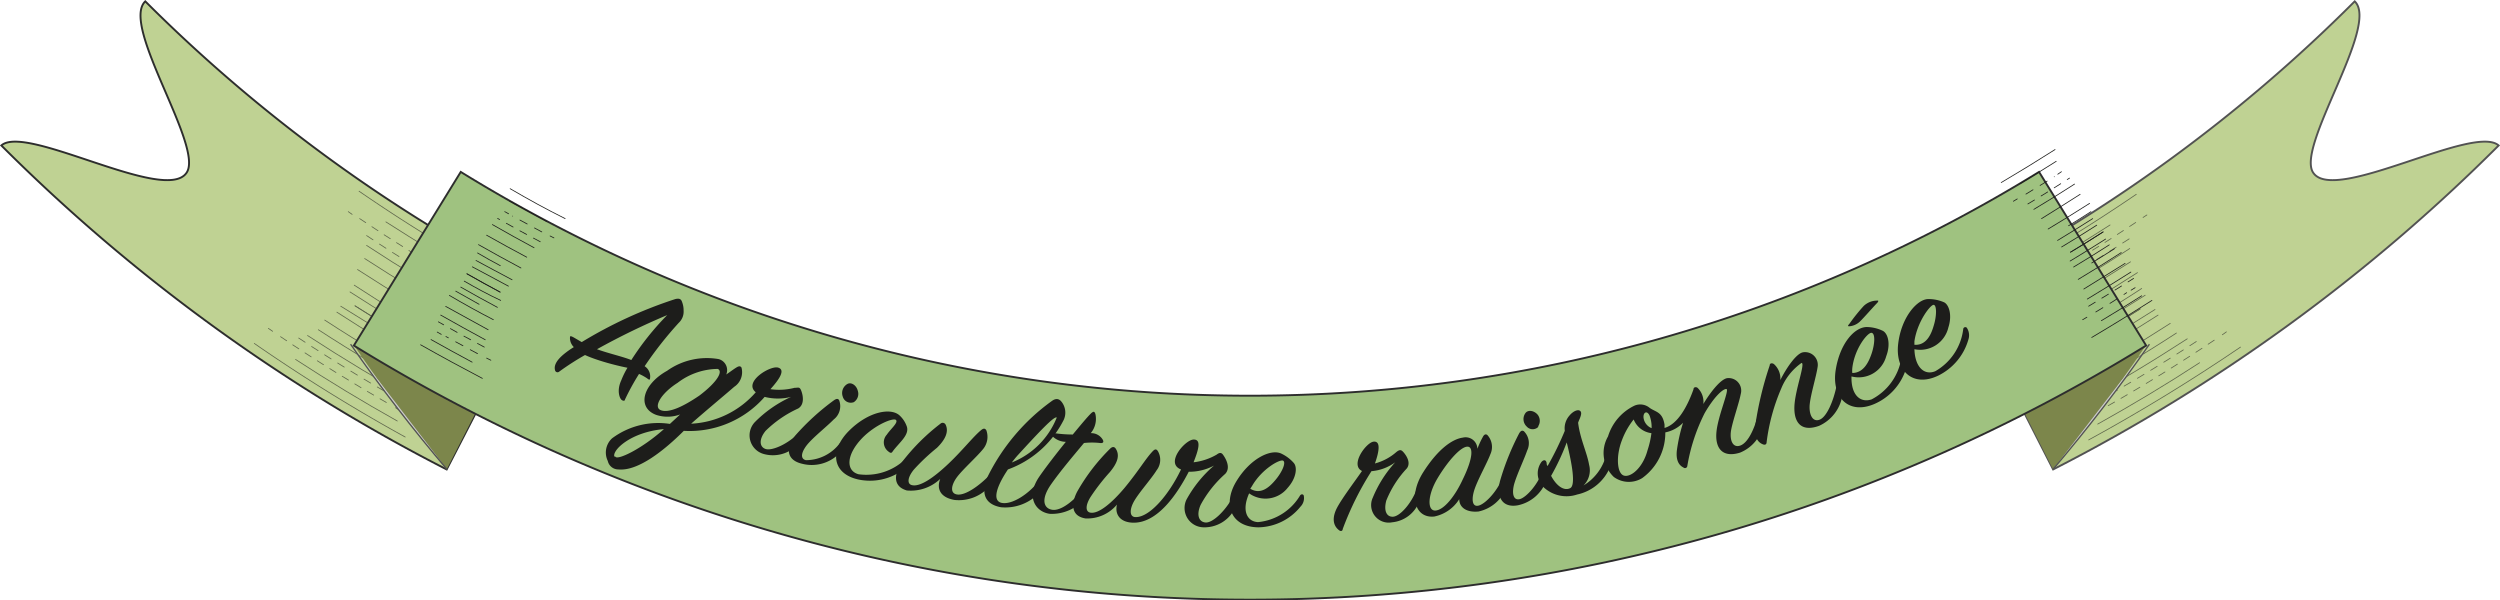 <svg xmlns="http://www.w3.org/2000/svg" viewBox="0 0 129.57 31.12"><defs><style>.cls-1,.cls-8{fill:#bfd293;}.cls-1,.cls-7{stroke:#525252;}.cls-1,.cls-11,.cls-3,.cls-4,.cls-5,.cls-7,.cls-8,.cls-9{stroke-miterlimit:10;}.cls-1,.cls-8,.cls-9{stroke-width:0.1px;}.cls-2{opacity:0.6;}.cls-11,.cls-3,.cls-4,.cls-5{fill:none;stroke:#1d1d1b;stroke-linecap:round;stroke-width:0.04px;}.cls-4{stroke-dasharray:0.38 0.38;}.cls-5{stroke-dasharray:0.4 0.4;}.cls-6{fill:#7c864b;}.cls-7{fill:#cbcbca;stroke-width:0.07px;}.cls-8,.cls-9{stroke:#2d2d2d;}.cls-9{fill:#9fc280;}.cls-10{fill:#1d1d1b;}.cls-11{stroke-dasharray:0.43 0.43;}</style></defs><g id="Calque_2" data-name="Calque 2"><g id="Calque_1-2" data-name="Calque 1"><path class="cls-1" d="M106.41,27A91.54,91.54,0,0,0,129.5,10.21c-1.27-1.13-8.44,3-9.59,1.44-1-1.28,3.45-7.65,2.13-8.91A80.81,80.81,0,0,1,101.62,17.6Z" transform="translate(0 -2.67)"/><g class="cls-2"><path class="cls-3" d="M110.72,12.74q-3.43,2.34-7,4.31" transform="translate(0 -2.67)"/><path class="cls-3" d="M109.36,14.33c-1.57,1-3.16,2-4.79,2.87" transform="translate(0 -2.67)"/><path class="cls-3" d="M111.27,13.81l-.2.13" transform="translate(0 -2.67)"/><path class="cls-4" d="M110.69,14.2c-1.73,1.15-3.49,2.24-5.28,3.25" transform="translate(0 -2.67)"/><path class="cls-3" d="M105.21,17.56l-.21.12" transform="translate(0 -2.67)"/><path class="cls-5" d="M110.35,15.05q-2.68,1.75-5.48,3.29" transform="translate(0 -2.67)"/><path class="cls-3" d="M105,18.77c1.82-1,3.62-2.07,5.38-3.22" transform="translate(0 -2.67)"/><path class="cls-3" d="M110.42,16.24q-2.55,1.64-5.17,3.08" transform="translate(0 -2.67)"/><path class="cls-3" d="M110.78,16.8q-2.69,1.74-5.47,3.25" transform="translate(0 -2.67)"/><path class="cls-3" d="M106.53,20.74c1.57-.87,3.12-1.8,4.65-2.77" transform="translate(0 -2.67)"/><path class="cls-3" d="M105.9,20.2c1-.55,2-1.12,3-1.71" transform="translate(0 -2.67)"/><path class="cls-3" d="M111,17.62c-1.51,1-3.06,1.89-4.62,2.75" transform="translate(0 -2.67)"/><path class="cls-3" d="M106.63,21.22q2.18-1.2,4.29-2.54" transform="translate(0 -2.67)"/><path class="cls-3" d="M116.12,20.66q-3.84,2.61-7.87,4.81" transform="translate(0 -2.67)"/><path class="cls-3" d="M114,21.47c-1.73,1.13-3.49,2.18-5.28,3.18" transform="translate(0 -2.67)"/><path class="cls-3" d="M115.39,19.87l-.21.15" transform="translate(0 -2.67)"/><path class="cls-4" d="M114.76,20.3q-2.82,1.89-5.75,3.54" transform="translate(0 -2.67)"/><path class="cls-3" d="M108.8,24a1.71,1.71,0,0,0-.23.13" transform="translate(0 -2.67)"/><path class="cls-5" d="M113.83,20.37c-1.93,1.26-3.9,2.44-5.89,3.54" transform="translate(0 -2.67)"/><path class="cls-3" d="M107.62,23.66c1.95-1.06,3.86-2.21,5.74-3.43" transform="translate(0 -2.67)"/><path class="cls-3" d="M112.8,19.93c-1.78,1.16-3.6,2.24-5.44,3.25" transform="translate(0 -2.67)"/><path class="cls-3" d="M112.48,19.43q-2.79,1.8-5.68,3.37" transform="translate(0 -2.67)"/><path class="cls-3" d="M107,21.51c1.59-.88,3.15-1.82,4.69-2.8" transform="translate(0 -2.67)"/><path class="cls-3" d="M107,22.26c1-.56,2-1.15,3-1.76" transform="translate(0 -2.67)"/><path class="cls-3" d="M111.85,19q-2.32,1.49-4.71,2.81" transform="translate(0 -2.67)"/><path class="cls-3" d="M106.63,21.22q2.18-1.2,4.29-2.54" transform="translate(0 -2.67)"/></g><path class="cls-6" d="M104.94,24.1c2.13-1.09,4.23-2.26,6.28-3.53-1.48,2.19-3.09,4.34-4.81,6.43Z" transform="translate(0 -2.67)"/><path class="cls-7" d="M106.4,27c1.79-2.1,3.46-4.27,5-6.49" transform="translate(0 -2.67)"/><path class="cls-8" d="M23.15,27A91.67,91.67,0,0,1,.07,10.21c1.27-1.13,8.43,3,9.58,1.44,1-1.28-3.44-7.65-2.12-8.91A80.81,80.81,0,0,0,28,17.6Z" transform="translate(0 -2.67)"/><g class="cls-2"><path class="cls-3" d="M18.61,12.58a82.44,82.44,0,0,0,7,4.33" transform="translate(0 -2.67)"/><path class="cls-3" d="M20,14.17c1.57,1,3.16,2,4.78,2.89" transform="translate(0 -2.67)"/><path class="cls-3" d="M18.05,13.64l.2.14" transform="translate(0 -2.67)"/><path class="cls-4" d="M18.64,14q2.58,1.74,5.27,3.27" transform="translate(0 -2.67)"/><path class="cls-3" d="M24.11,17.42l.2.12" transform="translate(0 -2.67)"/><path class="cls-5" d="M19,14.88c1.78,1.19,3.61,2.29,5.46,3.32" transform="translate(0 -2.67)"/><path class="cls-3" d="M24.37,18.63Q21.63,17.12,19,15.39" transform="translate(0 -2.67)"/><path class="cls-3" d="M18.9,16.07q2.54,1.65,5.17,3.11" transform="translate(0 -2.67)"/><path class="cls-3" d="M18.53,16.64q2.68,1.74,5.47,3.27" transform="translate(0 -2.67)"/><path class="cls-3" d="M22.77,20.59q-2.36-1.32-4.63-2.79" transform="translate(0 -2.67)"/><path class="cls-3" d="M23.41,20.06c-1-.55-2-1.13-2.95-1.72" transform="translate(0 -2.67)"/><path class="cls-3" d="M18.36,17.45c1.52,1,3.05,1.91,4.61,2.78" transform="translate(0 -2.67)"/><path class="cls-3" d="M22.68,21.07q-2.17-1.2-4.28-2.55" transform="translate(0 -2.67)"/><path class="cls-3" d="M13.18,20.47A90.31,90.31,0,0,0,21,25.32" transform="translate(0 -2.67)"/><path class="cls-3" d="M15.32,21.3q2.59,1.69,5.27,3.19" transform="translate(0 -2.67)"/><path class="cls-3" d="M13.91,19.69l.22.15" transform="translate(0 -2.67)"/><path class="cls-4" d="M14.54,20.12c1.88,1.27,3.8,2.45,5.74,3.56" transform="translate(0 -2.67)"/><path class="cls-3" d="M20.5,23.8a1.71,1.71,0,0,0,.23.13" transform="translate(0 -2.67)"/><path class="cls-5" d="M15.48,20.19q2.88,1.9,5.88,3.57" transform="translate(0 -2.67)"/><path class="cls-3" d="M21.67,23.51q-2.91-1.61-5.73-3.45" transform="translate(0 -2.67)"/><path class="cls-3" d="M16.5,19.76C18.28,20.92,20.1,22,21.94,23" transform="translate(0 -2.67)"/><path class="cls-3" d="M16.83,19.26q2.78,1.81,5.67,3.39" transform="translate(0 -2.67)"/><path class="cls-3" d="M22.34,21.36Q20,20,17.66,18.54" transform="translate(0 -2.67)"/><path class="cls-3" d="M22.27,22.11q-1.53-.86-3-1.77" transform="translate(0 -2.67)"/><path class="cls-3" d="M17.46,18.85q2.31,1.5,4.7,2.83" transform="translate(0 -2.67)"/><path class="cls-3" d="M22.68,21.07q-2.17-1.2-4.28-2.55" transform="translate(0 -2.67)"/></g><path class="cls-6" d="M24.63,24.1C22.5,23,20.4,21.84,18.35,20.57c1.48,2.19,3.09,4.34,4.8,6.43Z" transform="translate(0 -2.67)"/><path class="cls-7" d="M23.17,27q-2.69-3.16-5-6.49" transform="translate(0 -2.67)"/><path class="cls-9" d="M111.23,20.58a88.48,88.48,0,0,1-92.89,0l5.54-9a77.91,77.91,0,0,0,81.8,0Z" transform="translate(0 -2.67)"/><path class="cls-10" d="M30.32,21.07a13.84,13.84,0,0,0-1.35.87.13.13,0,0,1-.2-.07c-.06-.2,0-.47.46-.85a4.69,4.69,0,0,1,.51-.36.67.67,0,0,1-.2-.44c0-.14,0-.16.18-.07l.43.25A22.94,22.94,0,0,1,35,18.17c.21-.05.3,0,.35.15a1.21,1.21,0,0,1,.08.45.79.79,0,0,1-.25.63,19.45,19.45,0,0,0-1.77,2.25.63.63,0,0,1,.28.63q0,.13-.15,0a2.64,2.64,0,0,0-.42-.23,12.18,12.18,0,0,0-.73,1.33c0,.08-.11.08-.19,0s-.25-.46,0-1a4.25,4.25,0,0,1,.32-.65C31.67,21.56,30.79,21.29,30.32,21.07Zm2.4.26A14.38,14.38,0,0,1,34.58,19a37.31,37.31,0,0,0-3.64,1.77C31.58,21,32.24,21.14,32.72,21.33Z" transform="translate(0 -2.67)"/><path class="cls-10" d="M34,24.17c-1-.38-.7-1.57.57-2.28a3.56,3.56,0,0,1,2.67-.61.59.59,0,0,1,.4.8c.19-.13.36-.26.52-.36s.22-.07.27,0a.91.91,0,0,1-.38,1c-.47.41-1.46,1.23-2.23,1.91A4.75,4.75,0,0,0,39.17,23c-.66-.53.74-1.39,1.15-1.28s.07.61-.39,1.12a3.19,3.19,0,0,0,1.25-.07c.17,0,.24-.05.31.07s.29.75-.12,1A5.87,5.87,0,0,0,39.68,25c-.35.43-.33.83,0,.94s1.17-.26,1.72-.84c.06-.06.14-.05.16.05a.71.71,0,0,1-.23.57,1.76,1.76,0,0,1-1.78.47,1,1,0,0,1-.43-1.64A6.32,6.32,0,0,1,41,23.24a2.79,2.79,0,0,1-1.37,0A5.17,5.17,0,0,1,35.44,25c-1,1-2.37,2.1-3.39,2a.56.56,0,0,1-.55-.44,1,1,0,0,1,.22-1.17,4,4,0,0,1,3-.75l.53-.49A1.88,1.88,0,0,1,34,24.17Zm-2.11,2.16c.07.22,1.32-.35,2.52-1.42C32.69,25.06,31.73,26,31.84,26.33Zm5.36-4.54a3.48,3.48,0,0,0-2.13.72c-.85.54-1.28,1.26-.87,1.42s1.15-.18,2-.76C37.2,22.45,37.48,21.91,37.2,21.79Z" transform="translate(0 -2.67)"/><path class="cls-10" d="M41.23,25.23a12.38,12.38,0,0,1,2-1.82c.12-.08.2-.09.26,0a.87.87,0,0,1-.28,1c-.33.34-.95.83-1.3,1.22s-.49.81-.14.89a2.2,2.2,0,0,0,1.74-.86c.08-.07.15,0,.17,0s0,.35-.22.55a2,2,0,0,1-1.87.5C40.74,26.52,40.71,25.88,41.23,25.23Zm3-1.71a.43.43,0,0,1-.55-.29.54.54,0,0,1,.24-.66c.2-.11.47.07.54.36A.51.51,0,0,1,44.24,23.52Z" transform="translate(0 -2.67)"/><path class="cls-10" d="M47,24.78c.14.44-.4.83-.73,1.28-.06.1-.11.11-.24,0a.59.59,0,0,1-.07-.86c.2-.3.6-.62.48-.76s-1.07.23-1.76.94c-.85.89-.83,1.7-.18,1.87a2.93,2.93,0,0,0,2.44-.8.11.11,0,0,1,.19.05c0,.08-.07.3-.31.51a2.9,2.9,0,0,1-2.34.51C43.1,27.21,43,26,44,25s2.15-1.21,2.61-.81A1.4,1.4,0,0,1,47,24.78Z" transform="translate(0 -2.67)"/><path class="cls-10" d="M47,28.09c-.77-.22-.64-.91-.26-1.46a10.69,10.69,0,0,1,2-2,.17.17,0,0,1,.27.05c.17.35,0,.76-.45,1.2A10.66,10.66,0,0,0,47.37,27c-.33.4-.37.74-.12.81.43.12,1.16-.4,1.9-1.1s1.28-1.4,1.69-1.74c.13-.11.21-.11.28,0a1,1,0,0,1-.19,1c-.31.38-1,1-1.31,1.4s-.42.88,0,.93,1.13-.45,1.66-1c.07-.07.17-.07.2,0a.73.73,0,0,1-.19.57,2.11,2.11,0,0,1-1.83.71c-.72-.13-.93-.57-.73-1.09A2.21,2.21,0,0,1,47,28.09Z" transform="translate(0 -2.67)"/><path class="cls-10" d="M51.9,28.73c.53.12,1.4-.44,1.92-1.11.1-.11.22-.1.24,0a.74.74,0,0,1-.18.57,2.41,2.41,0,0,1-2,.77c-.77-.14-1.1-.65-.68-1.61a10.63,10.63,0,0,1,3.32-3.9c.18-.13.33-.13.46,0a.9.9,0,0,1,.11,1.06A5.23,5.23,0,0,1,52.24,27C51.66,27.86,51.41,28.61,51.9,28.73Zm2.87-4.42c-.13-.1-1,.84-2,1.93-.12.13-.23.27-.33.4A4.16,4.16,0,0,0,54.77,24.31Z" transform="translate(0 -2.67)"/><path class="cls-10" d="M54.57,25.3c-.08-.15,0-.2.15-.17a6.51,6.51,0,0,0,.88.06c.39-.47.73-.88.92-1.07s.21-.09.25,0a1.15,1.15,0,0,1-.24,1,.69.69,0,0,1,.63.35c.06.12,0,.18-.15.16a3.73,3.73,0,0,0-.83,0c-.48.58-1.2,1.42-1.71,2.15s-.41,1.23.06,1.31,1.21-.52,1.68-1.18c.08-.1.2-.11.23,0a.69.69,0,0,1-.16.52,2.22,2.22,0,0,1-1.88.87c-.74-.11-1.23-.88-.56-1.89.29-.43.85-1.16,1.4-1.84A1,1,0,0,1,54.57,25.3Z" transform="translate(0 -2.67)"/><path class="cls-10" d="M62.37,30a1,1,0,0,1-.87-1.45,6.35,6.35,0,0,1,1.42-1.75,2.72,2.72,0,0,1-1.31.32C61,28.3,60,29.76,58.76,29.76c-.68,0-1-.41-.87-.94a2,2,0,0,1-1.63.72c-.8-.13-.73-.83-.42-1.41a10.15,10.15,0,0,1,1.72-2.23c.1-.08.18-.08.25,0,.23.33.15.71-.29,1.24a10.69,10.69,0,0,0-1,1.29c-.27.43-.27.77,0,.81.43.07,1.12-.52,1.76-1.28.76-.92,1.1-1.53,1.47-1.91.11-.11.18-.12.26,0a.89.89,0,0,1-.07,1c-.25.41-.85,1.08-1.13,1.54s-.29.89.06.88c.72,0,1.71-1.15,2.34-2.47-.85-.32.22-1.54.65-1.55s.24.57,0,1.18a3.09,3.09,0,0,0,1.2-.4c.13-.1.23-.12.32,0s.45.65.12,1a5.89,5.89,0,0,0-1.27,1.6c-.23.51-.11.89.25.92s1-.57,1.39-1.28c0-.08.12-.08.16,0a.72.72,0,0,1-.06.61A1.76,1.76,0,0,1,62.37,30Z" transform="translate(0 -2.67)"/><path class="cls-10" d="M65.2,29.73a2.85,2.85,0,0,0,2.18-1.38c.06-.08.15-.08.19,0a.63.63,0,0,1-.17.58A2.86,2.86,0,0,1,65.24,30c-1.43,0-1.89-1.17-1.17-2.37s1.8-1.71,2.34-1.45a2,2,0,0,1,.64.48c.2.22.14.79-.31,1.29a1.46,1.46,0,0,1-2,.29C64.35,29.11,64.61,29.7,65.2,29.73Zm.9-2.18c.34-.4.56-.89.41-1s-1.11.42-1.62,1.31L64.8,28C65.34,28.33,65.79,27.92,66.1,27.55Z" transform="translate(0 -2.67)"/><path class="cls-10" d="M72.38,26.09c.12-.09.2-.12.29-.05s.52.56.24.91a5.36,5.36,0,0,0-1.06,1.66c-.14.51,0,.86.35.84s.92-.65,1.2-1.36c0-.08.1-.1.15,0a.71.71,0,0,1,0,.59,1.67,1.67,0,0,1-1.4,1.06.91.91,0,0,1-1-1.28,6.27,6.27,0,0,1,1.16-1.83,2.41,2.41,0,0,1-1.23.46,15.77,15.77,0,0,0-1.49,3c0,.09-.09.14-.19.06-.34-.26-.36-.69-.09-1.19s.92-1.36,1.28-1.88c-.64-.31.22-1.48.6-1.52s.29.51.07,1.13A2.74,2.74,0,0,0,72.38,26.09Z" transform="translate(0 -2.67)"/><path class="cls-10" d="M76.85,25.32c.07-.14.16-.17.24-.1a.91.91,0,0,1,.15,1c-.17.45-.61,1.23-.8,1.76s-.16,1,.21.89,1-.8,1.25-1.51c0-.09.11-.11.17,0a.71.71,0,0,1,0,.59,2,2,0,0,1-1.44,1.23c-.61.06-1-.2-1-.64a2,2,0,0,1-1.29.9c-1,.11-1.36-1.06-.58-2.29s1.53-1.73,2.06-1.8a.61.61,0,0,1,.75.58A4.52,4.52,0,0,1,76.85,25.32Zm-.8.5c-.34,0-1,.73-1.54,1.63s-.54,1.71-.11,1.68,1-.72,1.41-1.61C76.36,26.4,76.36,25.81,76.05,25.82Z" transform="translate(0 -2.67)"/><path class="cls-10" d="M77.74,27.61a13.34,13.34,0,0,1,1-2.49c.08-.12.14-.16.24-.1a.87.87,0,0,1,.17,1c-.15.44-.49,1.15-.65,1.66s-.09.94.26.86,1-.82,1.2-1.52c0-.09.12-.1.17,0s.12.33,0,.59a2,2,0,0,1-1.47,1.25C77.85,29,77.55,28.42,77.74,27.61Zm2-2.83a.41.41,0,0,1-.61,0,.53.53,0,0,1-.07-.7c.14-.19.46-.13.64.09A.52.52,0,0,1,79.71,24.78Z" transform="translate(0 -2.67)"/><path class="cls-10" d="M81.1,25a1,1,0,0,1,.24-.79c.19-.23.42-.32.53-.26s.1.19,0,.43a2.07,2.07,0,0,0-.08.2c.11.86.46,1.54.57,2.18a1.1,1.1,0,0,1-.29,1.07,2.59,2.59,0,0,0,1.18-1.6.11.11,0,0,1,.2,0c.07.07.11.31,0,.64a2.39,2.39,0,0,1-1.71,1.43A1.74,1.74,0,0,1,80,27.92a1,1,0,0,1-.1-1.32c.11-.11.2-.09.24,0s0,.15.07.22A16.32,16.32,0,0,0,81.1,25Zm-.72,2.31c.26.51.66.83,1,.66s0-1.64-.18-2.37A12.05,12.05,0,0,1,80.38,27.35Z" transform="translate(0 -2.67)"/><path class="cls-10" d="M90.18,26.13c-.9.28-1.3-.22-1.22-1.07s.7-2.23.51-2.23-.64.42-1.12,1.25a9.59,9.59,0,0,0-.9,2.74.12.12,0,0,1-.2.08c-.25-.12-.4-.4-.34-.9a8.72,8.72,0,0,1,.32-1.42,1.76,1.76,0,0,1-.92.5,2.89,2.89,0,0,1-1.2,2.37,1.32,1.32,0,0,1-1.47-.06,1.72,1.72,0,0,1-.3-2.1,2.62,2.62,0,0,1,1.38-1.6.76.76,0,0,1,.78.12c.33.23.66.2.77.87,0,0,0,.11,0,.17.66-.19,1.16-1.05,1.5-2,0-.12.13-.14.21-.08a1,1,0,0,1,.3.84c.34-.57.87-1.27,1.23-1.34a.65.65,0,0,1,.71.82c-.09.47-.38,1.28-.49,1.82s.06,1,.47.85.74-.89.94-1.67a.11.11,0,0,1,.18-.06.67.67,0,0,1,.08.6A2,2,0,0,1,90.18,26.13Zm-5.51-1.72a3.89,3.89,0,0,0-.61,1.08c-.31.8-.26,1.68.08,1.82s1-.36,1.25-1.31a4.65,4.65,0,0,0,.2-.88A1.14,1.14,0,0,1,84.67,24.41Zm.82-.21c-.13-.27-.33-.16-.31.11a.67.67,0,0,0,.42.55A1.71,1.71,0,0,0,85.49,24.2Z" transform="translate(0 -2.67)"/><path class="cls-10" d="M93.44,20.93a.66.66,0,0,1,.76.78c-.07.47-.33,1.31-.4,1.86s.13,1,.51.85.72-1,.87-1.73a.11.11,0,0,1,.18-.08c.11.07.17.28.12.59a2.09,2.09,0,0,1-1.2,1.54c-.91.33-1.31-.15-1.28-1s.58-2.26.37-2.26a3,3,0,0,0-1.05,1.32,10.19,10.19,0,0,0-.76,2.79c0,.1-.07.16-.19.11-.28-.11-.44-.38-.41-.89a17.65,17.65,0,0,1,.76-3.2c0-.12.12-.14.22-.07a1,1,0,0,1,.33.83C92.58,21.75,93.09,21,93.44,20.93Z" transform="translate(0 -2.67)"/><path class="cls-10" d="M97,23.37a2.93,2.93,0,0,0,1.54-2.11c0-.1.1-.13.17-.07a.65.65,0,0,1,.07.61,2.94,2.94,0,0,1-1.64,1.81c-1.34.57-2.22-.36-2-1.76s1-2.26,1.65-2.23a2,2,0,0,1,.78.19c.28.13.43.69.19,1.32a1.48,1.48,0,0,1-1.8,1.05C95.93,23.12,96.4,23.57,97,23.37ZM97,21c.17-.5.2-1.05,0-1.08s-.89.82-1,1.84A1.41,1.41,0,0,0,96,22C96.57,22,96.84,21.47,97,21Zm.31-2.65c-.29.3-.7.78-.93,1a.91.91,0,0,1-.52.23c-.09,0-.12,0,0-.14a9.06,9.06,0,0,1,.73-.91,1,1,0,0,1,.71-.28C97.34,18.23,97.38,18.27,97.3,18.36Z" transform="translate(0 -2.67)"/><path class="cls-10" d="M100.3,21.91a2.91,2.91,0,0,0,1.45-2.18.11.11,0,0,1,.18-.08.7.7,0,0,1,.09.61,3,3,0,0,1-1.57,1.88c-1.32.63-2.24-.26-2.07-1.66s1-2.31,1.56-2.31a2,2,0,0,1,.8.16c.27.11.45.67.24,1.31a1.5,1.5,0,0,1-1.76,1.13C99.25,21.71,99.74,22.14,100.3,21.91Zm-.08-2.36c.16-.51.16-1.06,0-1.08s-.85.86-1,1.89c0,.06,0,.13,0,.18C99.84,20.58,100.09,20,100.22,19.55Z" transform="translate(0 -2.67)"/><path class="cls-3" d="M103.72,12.13q1.41-.83,2.79-1.71" transform="translate(0 -2.67)"/><path class="cls-3" d="M104.68,12.2q.94-.57,1.89-1.17" transform="translate(0 -2.67)"/><path class="cls-3" d="M104.35,13.1l.2-.12" transform="translate(0 -2.67)"/><path class="cls-11" d="M105,12.73l1.47-.9" transform="translate(0 -2.67)"/><path class="cls-3" d="M106.65,11.7l.19-.13" transform="translate(0 -2.67)"/><path class="cls-5" d="M105.1,13.24c.73-.43,1.45-.88,2.16-1.34" transform="translate(0 -2.67)"/><path class="cls-3" d="M107.52,12.21c-.7.45-1.4.89-2.11,1.31" transform="translate(0 -2.67)"/><path class="cls-3" d="M105.81,14q1-.62,2-1.26" transform="translate(0 -2.67)"/><path class="cls-3" d="M106.15,14.54c.72-.43,1.44-.88,2.15-1.33" transform="translate(0 -2.67)"/><path class="cls-3" d="M108.67,14.34c-.6.39-1.21.76-1.82,1.13" transform="translate(0 -2.67)"/><path class="cls-3" d="M108.37,13.64c-.38.25-.77.49-1.16.73" transform="translate(0 -2.67)"/><path class="cls-3" d="M106.64,15.13c.61-.37,1.21-.74,1.82-1.13" transform="translate(0 -2.67)"/><path class="cls-3" d="M109,14.69c-.56.36-1.12.71-1.69,1.05" transform="translate(0 -2.67)"/><path class="cls-3" d="M108.41,20.16q1.57-.93,3.12-1.92" transform="translate(0 -2.67)"/><path class="cls-3" d="M108.91,19.29c.7-.42,1.4-.85,2.09-1.29" transform="translate(0 -2.67)"/><path class="cls-3" d="M107.94,19.24l.22-.13" transform="translate(0 -2.67)"/><path class="cls-11" d="M108.62,18.84c.54-.32,1.07-.65,1.6-1" transform="translate(0 -2.67)"/><path class="cls-3" d="M110.45,17.71l.21-.13" transform="translate(0 -2.67)"/><path class="cls-5" d="M108.25,18.54c.78-.47,1.56-.95,2.33-1.44" transform="translate(0 -2.67)"/><path class="cls-3" d="M110.44,16.77c-.75.48-1.5.94-2.26,1.4" transform="translate(0 -2.67)"/><path class="cls-3" d="M108,17.65l2.14-1.33" transform="translate(0 -2.67)"/><path class="cls-3" d="M107.71,17.15c.75-.45,1.49-.91,2.23-1.39" transform="translate(0 -2.67)"/><path class="cls-3" d="M109.13,15.06c-.61.39-1.23.77-1.84,1.14" transform="translate(0 -2.67)"/><path class="cls-3" d="M109.59,15.56l-1.18.74" transform="translate(0 -2.67)"/><path class="cls-3" d="M107.47,16.51c.62-.37,1.24-.76,1.85-1.15" transform="translate(0 -2.67)"/><path class="cls-3" d="M109,14.69c-.56.36-1.12.71-1.69,1.05" transform="translate(0 -2.67)"/><path class="cls-3" d="M29.29,14c-1-.5-1.91-1-2.85-1.55" transform="translate(0 -2.67)"/><path class="cls-3" d="M28.34,14.15l-1.93-1.06" transform="translate(0 -2.67)"/><path class="cls-3" d="M28.71,15l-.2-.1" transform="translate(0 -2.67)"/><path class="cls-11" d="M28.08,14.69l-1.51-.82" transform="translate(0 -2.67)"/><path class="cls-3" d="M26.36,13.75l-.2-.11" transform="translate(0 -2.67)"/><path class="cls-5" d="M28,15.2c-.74-.39-1.47-.79-2.21-1.21" transform="translate(0 -2.67)"/><path class="cls-3" d="M25.52,14.31c.71.41,1.44.81,2.16,1.2" transform="translate(0 -2.67)"/><path class="cls-3" d="M27.3,16c-.7-.37-1.39-.75-2.08-1.14" transform="translate(0 -2.67)"/><path class="cls-3" d="M27,16.56c-.74-.39-1.47-.8-2.2-1.21" transform="translate(0 -2.67)"/><path class="cls-3" d="M24.48,16.5l1.87,1" transform="translate(0 -2.67)"/><path class="cls-3" d="M24.75,15.78c.39.23.78.45,1.18.66" transform="translate(0 -2.67)"/><path class="cls-3" d="M26.54,17.17c-.63-.33-1.25-.67-1.87-1" transform="translate(0 -2.67)"/><path class="cls-3" d="M24.2,16.86c.57.33,1.15.64,1.72.95" transform="translate(0 -2.67)"/><path class="cls-3" d="M25,22.28c-1.07-.56-2.14-1.14-3.2-1.74" transform="translate(0 -2.67)"/><path class="cls-3" d="M24.47,21.44q-1.06-.57-2.13-1.17" transform="translate(0 -2.67)"/><path class="cls-3" d="M25.44,21.34l-.22-.11" transform="translate(0 -2.67)"/><path class="cls-11" d="M24.75,21l-1.64-.89" transform="translate(0 -2.67)"/><path class="cls-3" d="M22.87,20l-.21-.12" transform="translate(0 -2.67)"/><path class="cls-5" d="M25.1,20.66c-.8-.42-1.6-.86-2.38-1.31" transform="translate(0 -2.67)"/><path class="cls-3" d="M22.84,19c.77.44,1.54.86,2.31,1.28" transform="translate(0 -2.67)"/><path class="cls-3" d="M25.3,19.76l-2.2-1.21" transform="translate(0 -2.67)"/><path class="cls-3" d="M25.57,19.24q-1.16-.6-2.28-1.26" transform="translate(0 -2.67)"/><path class="cls-3" d="M24.06,17.24c.62.36,1.25.7,1.89,1" transform="translate(0 -2.67)"/><path class="cls-3" d="M23.62,17.76l1.21.68" transform="translate(0 -2.67)"/><path class="cls-3" d="M25.78,18.6c-.64-.34-1.27-.69-1.9-1.05" transform="translate(0 -2.67)"/><path class="cls-3" d="M24.2,16.86c.57.33,1.15.64,1.72.95" transform="translate(0 -2.67)"/></g></g></svg>